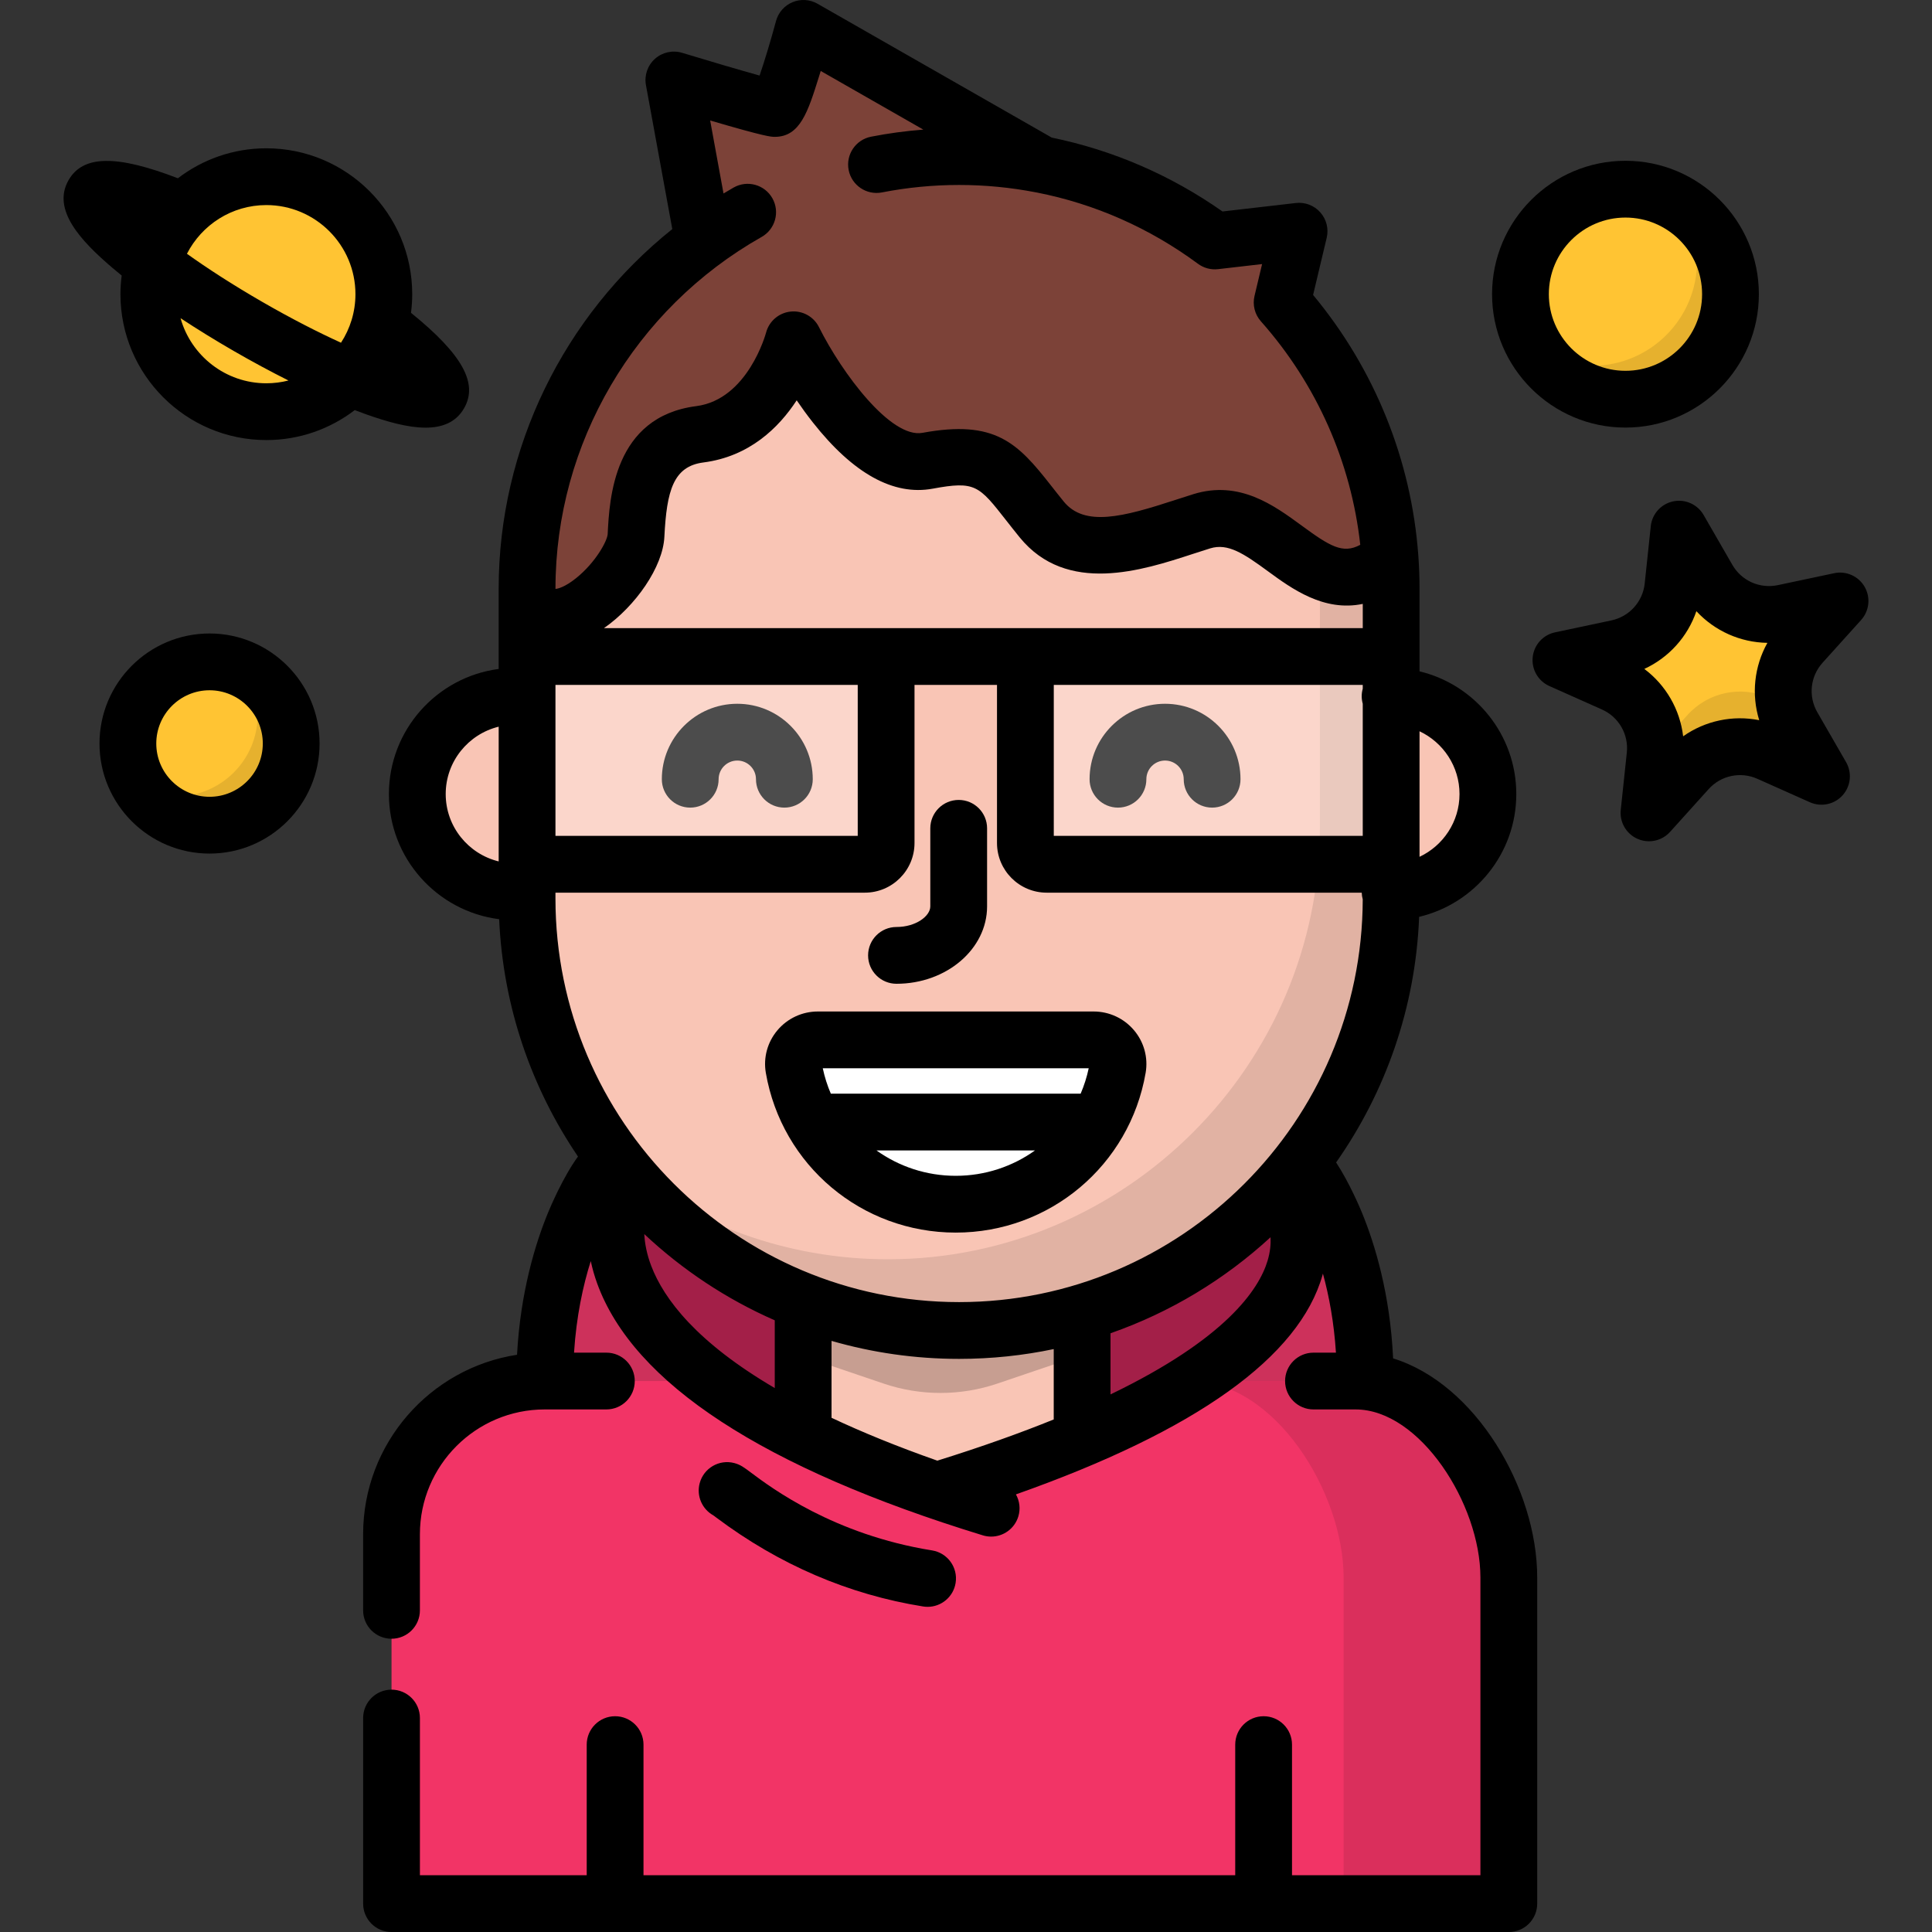 <?xml version="1.0" encoding="iso-8859-1"?>
<!-- Generator: Adobe Illustrator 19.0.0, SVG Export Plug-In . SVG Version: 6.00 Build 0)  -->
<svg version="1.1" id="Capa_1" xmlns="http://www.w3.org/2000/svg" xmlns:xlink="http://www.w3.org/1999/xlink" x="0px" y="0px"
	 viewBox="0 0 511.999 511.999" style="enable-background:new 0 0 511.999 511.999;" xml:space="preserve">
<rect x="0" y="0" width="511.999" height="511.999" fill="#333333" stroke="none"/>
<path style="fill:#F9C5B5;" d="M368.388,184.51c14.315,0,25.921,11.604,25.921,25.921c0,14.315-11.604,25.921-25.921,25.921H136.513
	c-14.315,0-25.921-11.604-25.921-25.921c0-14.315,11.604-25.921,25.921-25.921H368.388z"/>
<path style="fill:#CD315B;" d="M361.813,366.992c0-35.685-15.307-57.654-16.949-58.438l-182.79-2.65
	c-1.641,0.783-17.718,25.403-17.718,61.088H361.813z"/>
<path style="fill:#F23466;" d="M160.697,365.989h-16.34c-22.422,0-40.598,18.176-40.598,40.598v97.89h296.093v-86.432
	c0-22.422-18.176-52.056-40.598-52.056h-11.166H160.697z"/>
<path style="opacity:0.1;enable-background:new    ;" d="M359.255,365.989h-11.166h-32.615c22.422,0,40.598,29.634,40.598,52.056
	v86.432h43.781v-86.432C399.852,395.623,381.676,365.989,359.255,365.989z"/>
<path style="fill:#A31F48;" d="M248.277,395.004c-116.857-38.28-81.625-83.308-81.625-83.308l172.769,2.619
	C339.42,314.316,375.987,355.856,248.277,395.004"/>
<path style="fill:#F9C5B5;" d="M212.273,381.193c9.89,4.641,21.582,9.274,35.434,13.811c14.986-4.593,27.71-9.221,38.496-13.809
	v-40.076h-73.931L212.273,381.193L212.273,381.193z"/>
<path style="opacity:0.2;enable-background:new    ;" d="M286.205,327.598h-73.931v31.637l21.883,7.422
	c9.782,3.317,20.384,3.317,30.166,0l21.883-7.422L286.205,327.598L286.205,327.598z"/>
<path style="fill:#F9C5B5;" d="M232.28,43.608c7.091-1.387,14.41-2.115,21.892-2.115l0,0c25.306,0,48.762,8.32,67.769,22.36
	l22.327-2.576l-4.493,18.881c17.954,20.233,28.891,46.815,28.891,75.828v82.112c0,62.972-51.522,114.494-114.494,114.494l0,0
	c-62.972,0-114.494-51.522-114.494-114.494v-82.112c0-42.652,23.637-80.052,58.459-99.747L232.28,43.608z"/>
<path style="opacity:0.1;enable-background:new    ;" d="M339.775,80.158l4.493-18.881l-21.264,2.454
	c16.699,19.908,26.789,45.523,26.789,73.384v82.112c0,62.972-51.522,114.494-114.494,114.494l0,0
	c-26.704,0-51.347-9.268-70.878-24.744c21.016,26.524,53.483,43.616,89.75,43.616l0,0c62.972,0,114.494-51.522,114.494-114.494
	v-82.112C368.666,126.974,357.73,100.392,339.775,80.158z"/>
<path style="fill:#7C4238;" d="M339.915,80.158l4.493-18.881l-22.327,2.576c-13.432-9.922-29.092-16.968-46.051-20.26l-63.112-36.07
	c0,0-5.702,21.219-7.589,21.219c-1.886,0-26.743-7.545-26.743-7.545l7.809,42.671l0.215-0.048
	c-28.324,20.895-46.79,54.475-46.79,92.167v6.166c10.411,1.999,28.465-12.116,28.871-20.246c0.471-9.431,1.359-24.814,16.905-26.813
	c19.119-2.459,24.837-25.055,24.837-25.055s17.608,35.364,35.527,32.064c17.918-3.3,19.874,2.829,30.243,15.56
	c10.37,12.731,28.912,4.629,42.433,0.471c19.333-5.943,29.593,26.877,49.893,9.863C366.721,122.108,356.208,98.519,339.915,80.158z"
	/>
<g>
	<circle style="fill:#FFC433;" cx="70.582" cy="77.966" r="31.138"/>
	<path style="fill:#FFC433;" d="M444.953,140.232l7.622,13.223c4.055,7.034,12.178,10.659,20.121,8.975l14.93-3.163l-10.22,11.335
		c-5.437,6.03-6.373,14.876-2.318,21.91l7.622,13.223l-13.938-6.218c-7.415-3.307-16.117-1.465-21.555,4.566l-10.22,11.335
		l1.606-15.177c0.855-8.074-3.588-15.781-11.004-19.088l-13.938-6.218l14.93-3.163c7.943-1.682,13.9-8.289,14.754-16.363
		L444.953,140.232z"/>
</g>
<g style="opacity:0.1;">
	<path d="M472.941,186.758l-4.168-1.859c-7.415-3.307-16.117-1.465-21.555,4.566l-8.528,9.458c-0.015,0.438-0.039,0.878-0.086,1.318
		l-1.606,15.177l10.22-11.335c5.437-6.03,14.139-7.874,21.555-4.566l13.938,6.218l-7.622-13.223
		C474.039,190.689,473.329,188.743,472.941,186.758z"/>
</g>
<circle style="fill:#FFC433;" cx="430.764" cy="77.966" r="27.83"/>
<path style="opacity:0.1;enable-background:new    ;" d="M445.514,54.364c2.678,4.276,4.233,9.33,4.233,14.748
	c0,15.369-12.459,27.83-27.83,27.83c-5.419,0-10.472-1.554-14.748-4.233c4.919,7.854,13.645,13.081,23.596,13.081
	c15.369,0,27.83-12.459,27.83-27.83C458.594,68.009,453.367,59.284,445.514,54.364z"/>
<circle style="fill:#FFC433;" cx="55.524" cy="197.04" r="21.639"/>
<path style="opacity:0.1;enable-background:new    ;" d="M65.733,179.213c1.629,3.041,2.558,6.512,2.558,10.203
	c0,11.951-9.688,21.639-21.639,21.639c-3.691,0-7.163-0.929-10.203-2.558c3.646,6.804,10.821,11.436,19.081,11.436
	c11.951,0,21.639-9.687,21.639-21.639C77.169,190.033,72.537,182.859,65.733,179.213z"/>
<path style="fill:#FFFFFF;" d="M289.827,275.581c3.957,0,7.037,3.548,6.365,7.448c-3.533,20.501-21.4,36.098-42.911,36.098
	s-39.378-15.596-42.911-36.098c-0.672-3.9,2.408-7.448,6.365-7.448H289.827z"/>
<path style="fill:#FFC433;" d="M43.614,62.392c8.598-14.893,27.642-19.995,42.535-11.397s19.995,27.642,11.397,42.535L43.614,62.392
	z"/>
<path d="M308.746,186.507c-11.026,0-19.997,8.97-19.997,19.997c0,4.156,3.369,7.524,7.524,7.524s7.524-3.368,7.524-7.524
	c0-2.73,2.22-4.95,4.95-4.95c2.73,0,4.95,2.22,4.95,4.95c0,4.156,3.369,7.524,7.524,7.524c4.155,0,7.524-3.368,7.524-7.524
	C328.742,195.477,319.771,186.507,308.746,186.507z"/>
<path d="M195.389,186.507c-11.026,0-19.997,8.97-19.997,19.997c0,4.156,3.369,7.524,7.524,7.524s7.524-3.368,7.524-7.524
	c0-2.73,2.22-4.95,4.95-4.95c2.73,0,4.95,2.22,4.95,4.95c0,4.156,3.369,7.524,7.524,7.524s7.524-3.368,7.524-7.524
	C215.385,195.477,206.415,186.507,195.389,186.507z"/>
<g>
	<rect x="140.752" y="174.68" style="opacity:0.3;fill:#FFFFFF;enable-background:new    ;" width="95.009" height="53.669"/>
	<rect x="275.245" y="174.68" style="opacity:0.3;fill:#FFFFFF;enable-background:new    ;" width="95.009" height="53.669"/>
</g>
<path d="M369.187,359.99c-0.794-17.069-4.826-30.286-8.275-38.669c-0.458-1.115-3.308-7.9-6.829-13.26
	c13.049-18.578,21.049-40.944,22.002-65.092c14.742-3.487,25.748-16.749,25.748-32.54c0-15.755-10.953-28.991-25.643-32.516v-2.138
	v-19.789c0-2.85-0.105-5.69-0.304-8.516c-0.008-0.11-0.013-0.221-0.025-0.33c-1.847-25.247-11.556-49.346-27.878-68.973l3.605-15.15
	c0.568-2.388-0.063-4.902-1.693-6.737c-1.629-1.836-4.053-2.764-6.488-2.479l-19.433,2.242
	c-13.76-9.663-29.084-16.255-45.245-19.576L216.651,0.991c-2.025-1.157-4.472-1.308-6.625-0.413
	c-2.153,0.897-3.769,2.74-4.374,4.993c-1.32,4.91-3.031,10.616-4.355,14.451c-5.106-1.417-13.184-3.795-20.527-6.024
	c-2.51-0.759-5.235-0.161-7.195,1.586c-1.957,1.746-2.863,4.387-2.392,6.967l6.982,38.155
	c-28.763,23.009-46.012,58.018-46.012,95.281v19.789v1.503c-16.389,2.144-29.086,16.188-29.086,33.151
	c0,17.007,12.765,31.081,29.216,33.167c1.035,23.23,8.592,44.792,20.887,62.892c-4.008,5.503-7.409,13.606-7.915,14.833
	c-3.384,8.225-7.336,21.097-8.234,37.702c-23.067,3.542-40.789,23.522-40.789,47.564v20.172c0,4.156,3.369,7.524,7.524,7.524
	c4.155,0,7.524-3.368,7.524-7.524v-20.172c0-18.237,14.838-33.074,33.074-33.074h16.34c4.155,0,7.524-3.368,7.524-7.524
	c0-4.156-3.369-7.524-7.524-7.524h-8.569c0.62-9.623,2.365-17.733,4.434-24.266c0.406,1.912,0.957,3.892,1.702,5.941
	c9.621,26.447,44.006,48.903,102.201,66.742c0.734,0.226,1.478,0.332,2.208,0.332c3.219,0,6.198-2.083,7.191-5.321
	c0.626-2.04,0.335-4.141-0.629-5.868c47.785-16.873,75.104-36.399,81.263-58.159c0.034-0.12,0.054-0.237,0.087-0.356
	c1.629,5.899,2.937,12.894,3.457,20.956h-5.954c-4.155,0-7.524,3.368-7.524,7.524c0,4.156,3.369,7.524,7.524,7.524h11.166
	c17.036,0,33.074,25.088,33.074,44.532v78.908h-49.93v-34.613c0-4.156-3.369-7.524-7.524-7.524c-4.155,0-7.524,3.368-7.524,7.524
	v34.613H170.533v-34.613c0-4.156-3.369-7.524-7.524-7.524s-7.524,3.368-7.524,7.524v34.613h-44.203v-41.657
	c0-4.156-3.369-7.524-7.524-7.524c-4.155,0-7.524,3.368-7.524,7.524v49.181c0,4.156,3.369,7.524,7.524,7.524h296.094
	c4.155,0,7.524-3.368,7.524-7.524v-86.432C407.376,394.508,391.046,366.714,369.187,359.99z M147.203,181.506h58.749h21.357v40.012
	h-80.106V181.506z M233.038,166.459h-27.086h-45.892c8.402-5.852,15.607-16.211,16.005-24.175
	c0.614-12.281,2.383-18.704,10.35-19.728c12.184-1.567,19.971-9.203,24.715-16.467c1.3,1.908,2.741,3.9,4.299,5.876
	c10.679,13.552,21.363,19.457,31.755,17.536c11.255-2.075,12.193-0.877,19.496,8.445c1.085,1.385,2.254,2.876,3.55,4.468
	c12.462,15.3,32.56,8.735,45.859,4.392c1.589-0.52,3.135-1.024,4.618-1.481c4.71-1.449,8.898,1.369,15.34,6.086
	c6.217,4.55,14.76,10.792,25.098,8.626v6.419h-45.417h-42.194h-40.495V166.459z M279.262,181.506h36.464h45.417v1
	c-0.177,0.639-0.278,1.309-0.278,2.004s0.102,1.365,0.278,2.004v35.004h-81.88L279.262,181.506L279.262,181.506z M386.785,210.43
	c0,7.353-4.346,13.693-10.595,16.636v-2.33v-30.942C382.439,196.737,386.785,203.077,386.785,210.43z M201.842,62.789
	c3.616-2.045,4.89-6.636,2.845-10.253c-2.046-3.616-6.635-4.888-10.253-2.845c-0.91,0.515-1.803,1.049-2.695,1.585l-3.54-19.348
	c14.76,4.337,16.151,4.337,17.131,4.337c6.707,0,8.794-6.663,11.682-15.884c0.166-0.527,0.328-1.054,0.487-1.574l27.188,15.539
	c-4.659,0.363-9.291,0.986-13.849,1.879c-4.078,0.798-6.737,4.75-5.939,8.829c0.798,4.077,4.756,6.734,8.828,5.939
	c6.696-1.31,13.576-1.974,20.447-1.974c6.857,0,13.618,0.66,20.228,1.933c0.124,0.028,0.25,0.046,0.374,0.067
	c15.339,3.011,29.838,9.389,42.697,18.887c1.533,1.134,3.438,1.642,5.333,1.422l11.66-1.345l-2.007,8.435
	c-0.568,2.387,0.063,4.9,1.692,6.735c14.806,16.684,23.927,37.381,26.332,59.227c-4.656,2.513-8.099,0.345-15.547-5.108
	c-7.344-5.376-16.485-12.067-28.649-8.328c-1.564,0.481-3.193,1.013-4.868,1.56c-13.807,4.51-24.006,7.18-29.52,0.409
	c-1.232-1.513-2.341-2.929-3.373-4.245c-8.85-11.296-14.796-17.512-34.067-13.963c-8.393,1.524-21.325-15.809-27.428-28.018
	c-1.398-2.807-4.396-4.442-7.511-4.115c-3.119,0.321-5.715,2.559-6.51,5.592c-0.046,0.177-4.795,17.705-18.51,19.468
	c-21.905,2.818-22.994,24.598-23.46,33.9c-0.087,1.759-3.128,7.481-8.386,11.699c-2.927,2.348-4.84,2.813-5.446,2.835v-0.078
	C147.203,117.561,168.139,81.851,201.842,62.789z M118.116,210.43c0-8.64,5.995-15.889,14.039-17.853v32.159v3.548
	C124.111,226.318,118.116,219.07,118.116,210.43z M147.203,236.564h81.988c7.259,0,13.164-5.906,13.164-13.164v-41.895h21.86V223.4
	c0,7.259,5.906,13.164,13.164,13.164h83.496c0.017,0.614,0.108,1.209,0.264,1.778c-0.132,58.872-48.065,106.727-106.967,106.727
	c-58.983,0-106.97-47.987-106.97-106.97v-1.534H147.203z M248.4,387.089c-10.733-3.774-20.014-7.579-28.035-11.36v-20.381
	c10.74,3.102,22.082,4.768,33.807,4.768c8.593,0,16.98-0.898,25.077-2.596v18.649C270.388,379.762,260.174,383.418,248.4,387.089z
	 M172.573,335.449c-1.179-3.094-1.695-5.913-1.834-8.404c10.077,9.458,21.754,17.226,34.58,22.853v17.95
	C184.699,355.764,175.957,344.335,172.573,335.449z M335.922,334.101c-2.309,7.681-11.112,20.724-41.626,35.431V353.33
	c15.882-5.546,30.277-14.286,42.412-25.45C336.801,329.723,336.611,331.808,335.922,334.101z"/>
<path d="M189.891,402.22c16.607,12.444,35.024,20.354,54.739,23.511c0.402,0.064,0.804,0.096,1.199,0.096
	c3.631,0,6.827-2.635,7.419-6.335c0.657-4.103-2.137-7.962-6.24-8.618c-26.041-4.17-42.64-16.608-48.094-20.695
	c-1.742-1.306-2.702-2.025-4.296-2.447c-4.018-1.068-8.136,1.328-9.2,5.346c-0.901,3.401,0.677,6.876,3.619,8.506
	C189.257,401.743,189.541,401.957,189.891,402.22z"/>
<path d="M32.246,73.019c-0.208,1.62-0.327,3.266-0.327,4.942c0,21.318,17.344,38.661,38.661,38.661
	c8.805,0,16.926-2.964,23.433-7.938c1.028,0.393,2.04,0.771,3.024,1.12c5.37,1.901,10.969,3.532,15.741,3.532
	c4.358,0,8.025-1.361,10.197-5.122c3.805-6.589-0.41-14.272-14.058-25.314c0.208-1.618,0.326-3.263,0.326-4.937
	c0-21.318-17.344-38.661-38.662-38.661c-8.805,0-16.927,2.964-23.434,7.94c-16.381-6.296-25.155-6.116-28.96,0.471
	c-4.55,7.88,3.305,16.18,11.591,23.259C30.566,71.644,31.396,72.329,32.246,73.019z M70.58,101.574
	c-10.816,0-19.95-7.312-22.735-17.251c4.42,2.911,9.145,5.827,14.059,8.665c4.918,2.84,9.809,5.474,14.543,7.848
	C74.57,101.317,72.604,101.574,70.58,101.574z M94.194,77.961c0,4.742-1.41,9.159-3.826,12.862
	c-6.032-2.746-13.071-6.323-20.94-10.866c-7.871-4.544-14.49-8.853-19.884-12.704c3.911-7.652,11.868-12.906,21.035-12.906
	C83.601,54.347,94.194,64.94,94.194,77.961z"/>
<path d="M493.215,164.305c2.183-2.421,2.558-5.972,0.931-8.796c-1.627-2.824-4.887-4.282-8.077-3.603l-14.931,3.162
	c-4.767,1.008-9.609-1.149-12.043-5.371l-7.623-13.224c-1.627-2.824-4.887-4.283-8.077-3.603c-3.189,0.675-5.581,3.326-5.923,6.569
	l-1.606,15.178c-0.513,4.848-4.062,8.785-8.832,9.795l-14.931,3.163c-3.188,0.675-5.58,3.326-5.923,6.569
	c-0.343,3.242,1.441,6.335,4.417,7.663l13.939,6.217c4.452,1.985,7.098,6.578,6.586,11.426l-1.606,15.177
	c-0.343,3.241,1.441,6.334,4.417,7.663c0.986,0.439,2.029,0.652,3.063,0.652c2.086,0,4.131-0.867,5.59-2.486l10.22-11.335
	c3.265-3.621,8.451-4.718,12.902-2.733l13.938,6.217c2.978,1.327,6.469,0.587,8.652-1.833c2.183-2.421,2.558-5.972,0.93-8.796
	l-7.621-13.223c-2.435-4.224-1.877-9.495,1.387-13.115L493.215,164.305z M466.209,190.856c-7.022-1.397-14.305,0.148-20.158,4.269
	c-0.845-7.108-4.563-13.558-10.289-17.852c6.499-3,11.484-8.529,13.797-15.303c4.862,5.254,11.661,8.286,18.819,8.393
	C464.883,176.612,464.099,184.014,466.209,190.856z"/>
<path d="M430.765,113.314c19.493,0,35.353-15.86,35.353-35.353s-15.86-35.352-35.353-35.352s-35.353,15.86-35.353,35.352
	C395.412,97.455,411.272,113.314,430.765,113.314z M430.765,57.656c11.196,0,20.306,9.109,20.306,20.305s-9.11,20.306-20.306,20.306
	s-20.306-9.11-20.306-20.306S419.569,57.656,430.765,57.656z"/>
<path d="M55.53,167.88c-16.081,0-29.163,13.082-29.163,29.163s13.082,29.163,29.163,29.163s29.163-13.082,29.163-29.163
	S71.609,167.88,55.53,167.88z M55.53,211.158c-7.783,0-14.115-6.333-14.115-14.115c0-7.782,6.332-14.115,14.115-14.115
	s14.115,6.333,14.115,14.115C69.645,204.825,63.312,211.158,55.53,211.158z"/>
<path d="M253.281,326.65c24.932,0,46.097-17.808,50.325-42.344c0.693-4.023-0.424-8.128-3.067-11.263
	c-2.669-3.168-6.574-4.986-10.714-4.986h-73.091c-4.14,0-8.045,1.818-10.715,4.987c-2.641,3.136-3.759,7.241-3.066,11.262
	C207.185,308.842,228.35,326.65,253.281,326.65z M232.277,304.877h42.009c-5.942,4.252-13.21,6.725-21.004,6.725
	C245.487,311.602,238.219,309.129,232.277,304.877z M288.518,283.105c-0.496,2.343-1.22,4.589-2.134,6.725h-66.206
	c-0.914-2.136-1.638-4.382-2.134-6.725H288.518z"/>
<path d="M237.576,260.709c13.24,0,24.011-9.2,24.011-20.508v-20.686c0-4.156-3.369-7.524-7.524-7.524
	c-4.155,0-7.524,3.368-7.524,7.524v20.686c0,2.578-3.833,5.461-8.963,5.461c-4.155,0-7.524,3.368-7.524,7.524
	C230.052,257.342,233.421,260.709,237.576,260.709z"/>
<g>
</g>
<g>
</g>
<g>
</g>
<g>
</g>
<g>
</g>
<g>
</g>
<g>
</g>
<g>
</g>
<g>
</g>
<g>
</g>
<g>
</g>
<g>
</g>
<g>
</g>
<g>
</g>
<g>
</g>
</svg>
